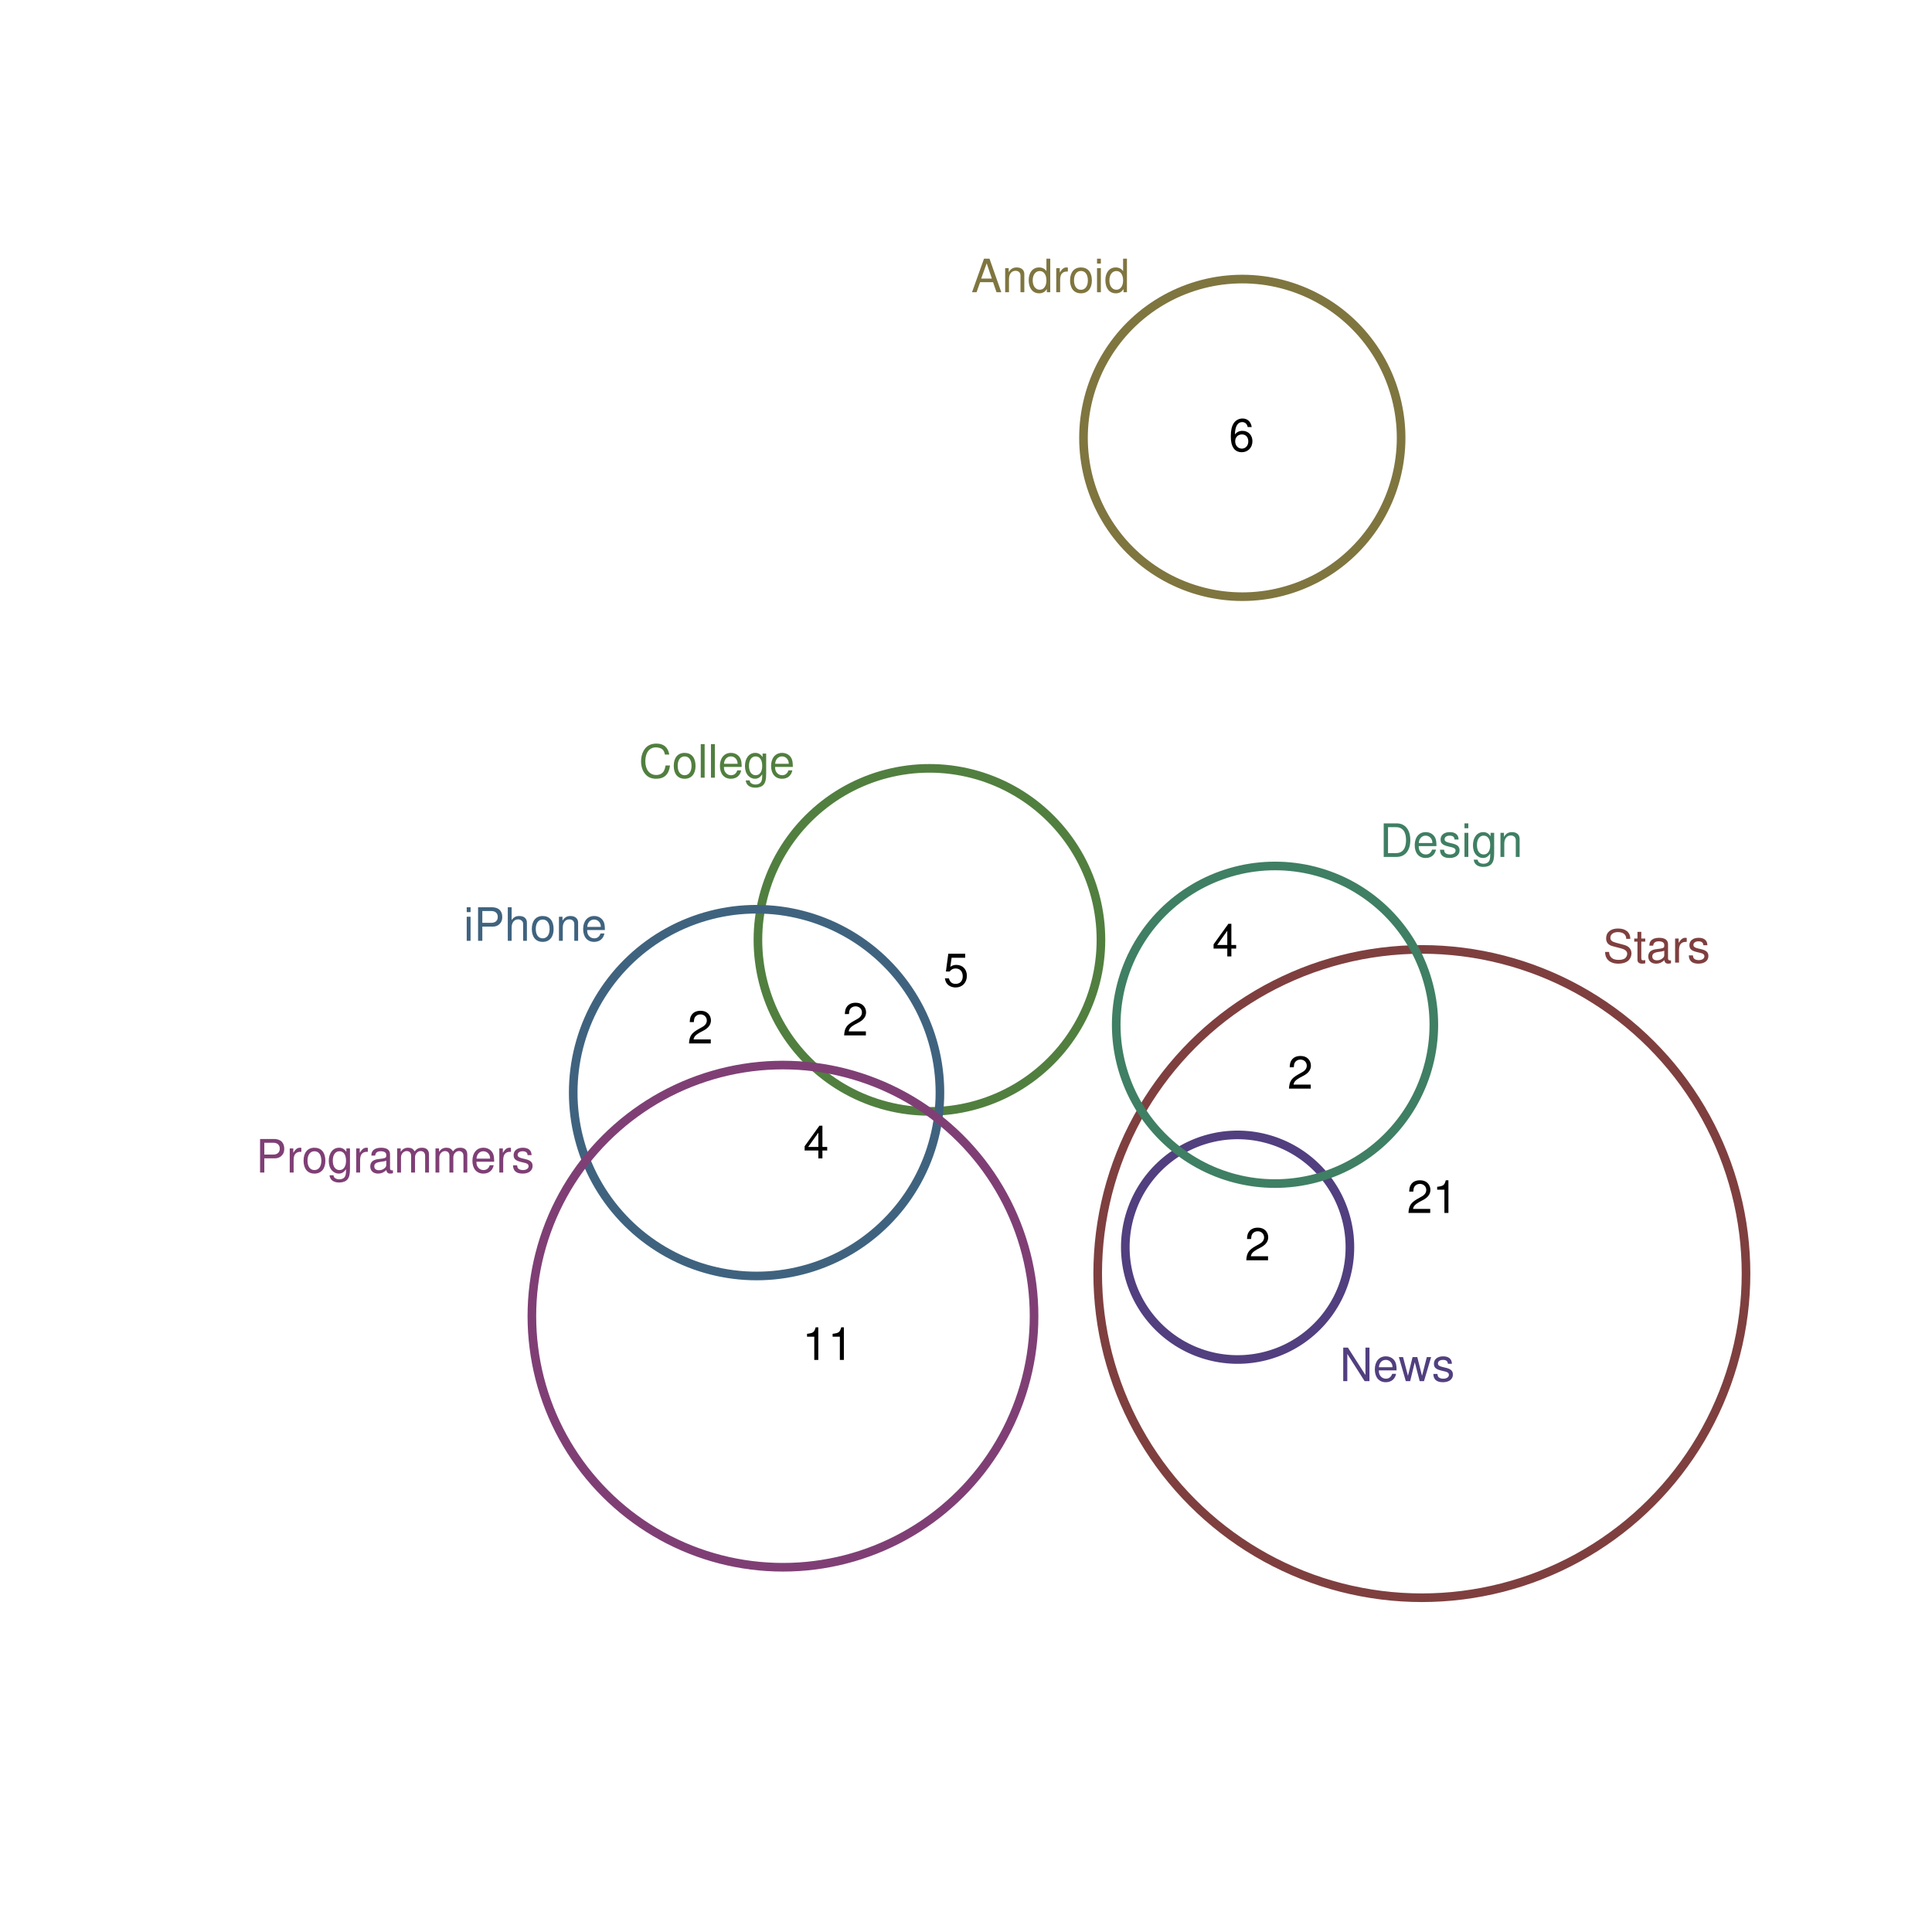 <?xml version="1.0" encoding="UTF-8" standalone="no"?>
<svg
   xmlns:dc="http://purl.org/dc/elements/1.1/"
   xmlns:cc="http://creativecommons.org/ns#"
   xmlns:rdf="http://www.w3.org/1999/02/22-rdf-syntax-ns#"
   xmlns:svg="http://www.w3.org/2000/svg"
   xmlns="http://www.w3.org/2000/svg"
   xmlns:xlink="http://www.w3.org/1999/xlink"
   xmlns:sodipodi="http://sodipodi.sourceforge.net/DTD/sodipodi-0.dtd"
   xmlns:inkscape="http://www.inkscape.org/namespaces/inkscape"
   width="504pt"
   height="504pt"
   viewBox="0 0 504 504"
   version="1.1"
   id="svg261"
   inkscape:version="0.91 r13725"
   sodipodi:docname="q22.zones.zones-wilkinson.svg">
  <sodipodi:namedview
     pagecolor="#ffffff"
     bordercolor="#666666"
     borderopacity="1"
     objecttolerance="10"
     gridtolerance="10"
     guidetolerance="10"
     inkscape:pageopacity="0"
     inkscape:pageshadow="2"
     inkscape:window-width="1920"
     inkscape:window-height="1016"
     id="namedview512"
     showgrid="false"
     inkscape:zoom="1.4984127"
     inkscape:cx="325.55894"
     inkscape:cy="308.19097"
     inkscape:window-x="0"
     inkscape:window-y="27"
     inkscape:window-maximized="1"
     inkscape:current-layer="svg261" />
  <defs
     id="defs263">
    <g
       id="g265">
      <symbol
         overflow="visible"
         id="glyph0-0">
        <path
           style="stroke:none;"
           d=""
           id="path268" />
      </symbol>
      <symbol
         overflow="visible"
         id="glyph0-1">
        <path
           style="stroke:none;"
           d="M 7.938 -6.031 C 7.594 -7.953 6.484 -8.891 4.578 -8.891 C 3.391 -8.891 2.453 -8.516 1.797 -7.797 C 1.016 -6.938 0.578 -5.688 0.578 -4.266 C 0.578 -2.828 1.016 -1.594 1.844 -0.75 C 2.516 -0.047 3.391 0.281 4.531 0.281 C 6.656 0.281 7.859 -0.875 8.125 -3.188 L 6.969 -3.188 C 6.875 -2.594 6.75 -2.188 6.578 -1.844 C 6.219 -1.109 5.469 -0.703 4.531 -0.703 C 2.797 -0.703 1.688 -2.094 1.688 -4.281 C 1.688 -6.531 2.75 -7.906 4.438 -7.906 C 5.141 -7.906 5.812 -7.688 6.172 -7.359 C 6.484 -7.062 6.672 -6.688 6.797 -6.031 Z M 7.938 -6.031 "
           id="path271" />
      </symbol>
      <symbol
         overflow="visible"
         id="glyph0-2">
        <path
           style="stroke:none;"
           d="M 3.266 -6.469 C 1.5 -6.469 0.438 -5.203 0.438 -3.094 C 0.438 -0.984 1.484 0.281 3.281 0.281 C 5.047 0.281 6.125 -0.984 6.125 -3.047 C 6.125 -5.219 5.078 -6.469 3.266 -6.469 Z M 3.281 -5.547 C 4.406 -5.547 5.078 -4.625 5.078 -3.062 C 5.078 -1.578 4.375 -0.641 3.281 -0.641 C 2.156 -0.641 1.469 -1.578 1.469 -3.094 C 1.469 -4.609 2.156 -5.547 3.281 -5.547 Z M 3.281 -5.547 "
           id="path274" />
      </symbol>
      <symbol
         overflow="visible"
         id="glyph0-3">
        <path
           style="stroke:none;"
           d="M 1.828 -8.75 L 0.812 -8.75 L 0.812 0 L 1.828 0 Z M 1.828 -8.75 "
           id="path277" />
      </symbol>
      <symbol
         overflow="visible"
         id="glyph0-4">
        <path
           style="stroke:none;"
           d="M 6.156 -2.812 C 6.156 -3.766 6.078 -4.344 5.906 -4.812 C 5.5 -5.844 4.531 -6.469 3.359 -6.469 C 1.609 -6.469 0.484 -5.125 0.484 -3.062 C 0.484 -1 1.578 0.281 3.344 0.281 C 4.781 0.281 5.766 -0.547 6.031 -1.906 L 5.016 -1.906 C 4.734 -1.078 4.172 -0.641 3.375 -0.641 C 2.734 -0.641 2.203 -0.938 1.859 -1.469 C 1.625 -1.828 1.531 -2.188 1.531 -2.812 Z M 1.547 -3.625 C 1.625 -4.781 2.344 -5.547 3.344 -5.547 C 4.328 -5.547 5.094 -4.734 5.094 -3.703 C 5.094 -3.672 5.094 -3.641 5.078 -3.625 Z M 1.547 -3.625 "
           id="path280" />
      </symbol>
      <symbol
         overflow="visible"
         id="glyph0-5">
        <path
           style="stroke:none;"
           d="M 4.938 -6.281 L 4.938 -5.375 C 4.438 -6.125 3.828 -6.469 3.031 -6.469 C 1.422 -6.469 0.344 -5.078 0.344 -3.031 C 0.344 -2 0.625 -1.156 1.141 -0.562 C 1.609 -0.031 2.281 0.281 2.938 0.281 C 3.734 0.281 4.281 -0.062 4.844 -0.859 L 4.844 -0.531 C 4.844 0.328 4.734 0.844 4.484 1.188 C 4.219 1.562 3.703 1.781 3.094 1.781 C 2.641 1.781 2.234 1.656 1.953 1.438 C 1.734 1.266 1.625 1.094 1.578 0.719 L 0.547 0.719 C 0.656 1.906 1.578 2.609 3.062 2.609 C 4 2.609 4.797 2.312 5.203 1.812 C 5.688 1.234 5.875 0.438 5.875 -1.031 L 5.875 -6.281 Z M 3.125 -5.547 C 4.219 -5.547 4.844 -4.625 4.844 -3.062 C 4.844 -1.562 4.203 -0.641 3.141 -0.641 C 2.047 -0.641 1.391 -1.578 1.391 -3.094 C 1.391 -4.609 2.062 -5.547 3.125 -5.547 Z M 3.125 -5.547 "
           id="path283" />
      </symbol>
      <symbol
         overflow="visible"
         id="glyph0-6">
        <path
           style="stroke:none;"
           d="M 1.797 -6.281 L 0.797 -6.281 L 0.797 0 L 1.797 0 Z M 1.797 -8.75 L 0.797 -8.75 L 0.797 -7.484 L 1.797 -7.484 Z M 1.797 -8.75 "
           id="path286" />
      </symbol>
      <symbol
         overflow="visible"
         id="glyph0-7">
        <path
           style="stroke:none;"
           d="M 2.203 -3.703 L 4.953 -3.703 C 5.641 -3.703 6.188 -3.906 6.641 -4.328 C 7.172 -4.812 7.406 -5.375 7.406 -6.188 C 7.406 -7.828 6.438 -8.75 4.703 -8.75 L 1.094 -8.75 L 1.094 0 L 2.203 0 Z M 2.203 -4.688 L 2.203 -7.766 L 4.531 -7.766 C 5.609 -7.766 6.234 -7.188 6.234 -6.234 C 6.234 -5.266 5.609 -4.688 4.531 -4.688 Z M 2.203 -4.688 "
           id="path289" />
      </symbol>
      <symbol
         overflow="visible"
         id="glyph0-8">
        <path
           style="stroke:none;"
           d="M 0.844 -8.75 L 0.844 0 L 1.844 0 L 1.844 -3.469 C 1.844 -4.75 2.516 -5.594 3.547 -5.594 C 3.859 -5.594 4.188 -5.484 4.422 -5.297 C 4.719 -5.094 4.844 -4.797 4.844 -4.359 L 4.844 0 L 5.828 0 L 5.828 -4.75 C 5.828 -5.812 5.078 -6.469 3.859 -6.469 C 2.969 -6.469 2.422 -6.188 1.844 -5.422 L 1.844 -8.75 Z M 0.844 -8.75 "
           id="path292" />
      </symbol>
      <symbol
         overflow="visible"
         id="glyph0-9">
        <path
           style="stroke:none;"
           d="M 0.844 -6.281 L 0.844 0 L 1.844 0 L 1.844 -3.469 C 1.844 -4.75 2.516 -5.594 3.547 -5.594 C 4.344 -5.594 4.844 -5.109 4.844 -4.359 L 4.844 0 L 5.844 0 L 5.844 -4.75 C 5.844 -5.797 5.062 -6.469 3.859 -6.469 C 2.922 -6.469 2.312 -6.109 1.766 -5.234 L 1.766 -6.281 Z M 0.844 -6.281 "
           id="path295" />
      </symbol>
      <symbol
         overflow="visible"
         id="glyph0-10">
        <path
           style="stroke:none;"
           d="M 7.75 -8.75 L 6.703 -8.75 L 6.703 -1.594 L 2.125 -8.75 L 0.906 -8.75 L 0.906 0 L 1.969 0 L 1.969 -7.094 L 6.484 0 L 7.75 0 Z M 7.75 -8.75 "
           id="path298" />
      </symbol>
      <symbol
         overflow="visible"
         id="glyph0-11">
        <path
           style="stroke:none;"
           d="M 6.641 0 L 8.5 -6.281 L 7.375 -6.281 L 6.125 -1.391 L 4.891 -6.281 L 3.656 -6.281 L 2.453 -1.391 L 1.172 -6.281 L 0.078 -6.281 L 1.891 0 L 3.031 0 L 4.234 -4.938 L 5.516 0 Z M 6.641 0 "
           id="path301" />
      </symbol>
      <symbol
         overflow="visible"
         id="glyph0-12">
        <path
           style="stroke:none;"
           d="M 5.25 -4.531 C 5.25 -5.766 4.422 -6.469 2.969 -6.469 C 1.516 -6.469 0.562 -5.719 0.562 -4.547 C 0.562 -3.562 1.062 -3.094 2.562 -2.734 L 3.484 -2.516 C 4.188 -2.344 4.469 -2.094 4.469 -1.625 C 4.469 -1.047 3.875 -0.641 3 -0.641 C 2.453 -0.641 2 -0.797 1.75 -1.062 C 1.594 -1.25 1.531 -1.422 1.469 -1.875 L 0.406 -1.875 C 0.453 -0.422 1.266 0.281 2.922 0.281 C 4.5 0.281 5.516 -0.5 5.516 -1.719 C 5.516 -2.656 4.984 -3.172 3.734 -3.469 L 2.766 -3.703 C 1.953 -3.891 1.609 -4.156 1.609 -4.594 C 1.609 -5.172 2.125 -5.547 2.938 -5.547 C 3.75 -5.547 4.172 -5.203 4.203 -4.531 Z M 5.25 -4.531 "
           id="path304" />
      </symbol>
      <symbol
         overflow="visible"
         id="glyph0-13">
        <path
           style="stroke:none;"
           d="M 7.156 -6.188 C 7.141 -7.891 5.969 -8.891 3.953 -8.891 C 2.031 -8.891 0.844 -7.906 0.844 -6.328 C 0.844 -5.25 1.406 -4.578 2.562 -4.281 L 4.734 -3.703 C 5.828 -3.422 6.344 -2.969 6.344 -2.297 C 6.344 -1.828 6.078 -1.344 5.719 -1.078 C 5.359 -0.844 4.812 -0.703 4.109 -0.703 C 3.156 -0.703 2.516 -0.938 2.094 -1.438 C 1.766 -1.828 1.625 -2.25 1.625 -2.781 L 0.578 -2.781 C 0.594 -1.984 0.75 -1.453 1.094 -0.969 C 1.688 -0.156 2.703 0.281 4.031 0.281 C 5.078 0.281 5.922 0.031 6.484 -0.391 C 7.078 -0.859 7.453 -1.641 7.453 -2.406 C 7.453 -3.484 6.781 -4.266 5.594 -4.594 L 3.391 -5.188 C 2.344 -5.469 1.953 -5.812 1.953 -6.484 C 1.953 -7.375 2.734 -7.953 3.906 -7.953 C 5.297 -7.953 6.078 -7.312 6.094 -6.188 Z M 7.156 -6.188 "
           id="path307" />
      </symbol>
      <symbol
         overflow="visible"
         id="glyph0-14">
        <path
           style="stroke:none;"
           d="M 3.047 -6.281 L 2.016 -6.281 L 2.016 -8.016 L 1.016 -8.016 L 1.016 -6.281 L 0.172 -6.281 L 0.172 -5.469 L 1.016 -5.469 L 1.016 -0.719 C 1.016 -0.078 1.453 0.281 2.234 0.281 C 2.469 0.281 2.719 0.25 3.047 0.188 L 3.047 -0.641 C 2.922 -0.609 2.766 -0.594 2.562 -0.594 C 2.141 -0.594 2.016 -0.719 2.016 -1.156 L 2.016 -5.469 L 3.047 -5.469 Z M 3.047 -6.281 "
           id="path310" />
      </symbol>
      <symbol
         overflow="visible"
         id="glyph0-15">
        <path
           style="stroke:none;"
           d="M 6.422 -0.594 C 6.312 -0.562 6.266 -0.562 6.203 -0.562 C 5.859 -0.562 5.656 -0.75 5.656 -1.062 L 5.656 -4.75 C 5.656 -5.875 4.844 -6.469 3.297 -6.469 C 2.391 -6.469 1.625 -6.203 1.219 -5.734 C 0.922 -5.406 0.797 -5.047 0.781 -4.422 L 1.781 -4.422 C 1.875 -5.203 2.328 -5.547 3.266 -5.547 C 4.156 -5.547 4.672 -5.203 4.672 -4.609 L 4.672 -4.344 C 4.672 -3.922 4.422 -3.75 3.625 -3.641 C 2.203 -3.469 1.984 -3.422 1.609 -3.266 C 0.875 -2.969 0.5 -2.406 0.5 -1.578 C 0.5 -0.438 1.297 0.281 2.562 0.281 C 3.359 0.281 4 0 4.703 -0.641 C 4.781 -0.016 5.094 0.281 5.734 0.281 C 5.938 0.281 6.094 0.25 6.422 0.172 Z M 4.672 -1.984 C 4.672 -1.641 4.578 -1.438 4.266 -1.156 C 3.859 -0.797 3.375 -0.594 2.781 -0.594 C 2 -0.594 1.547 -0.969 1.547 -1.609 C 1.547 -2.266 1.984 -2.609 3.062 -2.766 C 4.109 -2.906 4.328 -2.953 4.672 -3.109 Z M 4.672 -1.984 "
           id="path313" />
      </symbol>
      <symbol
         overflow="visible"
         id="glyph0-16">
        <path
           style="stroke:none;"
           d="M 0.828 -6.281 L 0.828 0 L 1.844 0 L 1.844 -3.266 C 1.844 -4.156 2.062 -4.75 2.547 -5.094 C 2.859 -5.328 3.156 -5.406 3.859 -5.406 L 3.859 -6.438 C 3.688 -6.453 3.594 -6.469 3.469 -6.469 C 2.812 -6.469 2.328 -6.078 1.75 -5.141 L 1.75 -6.281 Z M 0.828 -6.281 "
           id="path316" />
      </symbol>
      <symbol
         overflow="visible"
         id="glyph0-17">
        <path
           style="stroke:none;"
           d="M 0.844 -6.281 L 0.844 0 L 1.844 0 L 1.844 -3.953 C 1.844 -4.859 2.516 -5.594 3.328 -5.594 C 4.062 -5.594 4.484 -5.141 4.484 -4.328 L 4.484 0 L 5.5 0 L 5.5 -3.953 C 5.5 -4.859 6.156 -5.594 6.969 -5.594 C 7.703 -5.594 8.141 -5.125 8.141 -4.328 L 8.141 0 L 9.141 0 L 9.141 -4.719 C 9.141 -5.844 8.5 -6.469 7.312 -6.469 C 6.484 -6.469 5.969 -6.219 5.391 -5.516 C 5.016 -6.188 4.516 -6.469 3.703 -6.469 C 2.859 -6.469 2.297 -6.156 1.766 -5.406 L 1.766 -6.281 Z M 0.844 -6.281 "
           id="path319" />
      </symbol>
      <symbol
         overflow="visible"
         id="glyph0-18">
        <path
           style="stroke:none;"
           d="M 5.688 -2.625 L 6.594 0 L 7.844 0 L 4.766 -8.75 L 3.328 -8.75 L 0.203 0 L 1.391 0 L 2.312 -2.625 Z M 5.375 -3.562 L 2.594 -3.562 L 4.031 -7.547 Z M 5.375 -3.562 "
           id="path322" />
      </symbol>
      <symbol
         overflow="visible"
         id="glyph0-19">
        <path
           style="stroke:none;"
           d="M 5.938 -8.75 L 4.938 -8.75 L 4.938 -5.5 C 4.531 -6.125 3.859 -6.469 3.016 -6.469 C 1.375 -6.469 0.312 -5.156 0.312 -3.156 C 0.312 -1.031 1.359 0.281 3.047 0.281 C 3.906 0.281 4.516 -0.047 5.047 -0.828 L 5.047 0 L 5.938 0 Z M 3.188 -5.531 C 4.266 -5.531 4.938 -4.578 4.938 -3.078 C 4.938 -1.625 4.25 -0.656 3.188 -0.656 C 2.094 -0.656 1.359 -1.625 1.359 -3.094 C 1.359 -4.562 2.094 -5.531 3.188 -5.531 Z M 3.188 -5.531 "
           id="path325" />
      </symbol>
      <symbol
         overflow="visible"
         id="glyph0-20">
        <path
           style="stroke:none;"
           d="M 1.062 0 L 4.438 0 C 6.641 0 8 -1.656 8 -4.375 C 8 -7.094 6.656 -8.75 4.438 -8.75 L 1.062 -8.75 Z M 2.188 -0.984 L 2.188 -7.766 L 4.25 -7.766 C 5.969 -7.766 6.891 -6.594 6.891 -4.375 C 6.891 -2.156 5.969 -0.984 4.25 -0.984 Z M 2.188 -0.984 "
           id="path328" />
      </symbol>
      <symbol
         overflow="visible"
         id="glyph0-21">
        <path
           style="stroke:none;"
           d="M 5.719 -8.516 L 1.312 -8.516 L 0.688 -3.875 L 1.656 -3.875 C 2.141 -4.469 2.562 -4.672 3.219 -4.672 C 4.359 -4.672 5.078 -3.891 5.078 -2.625 C 5.078 -1.406 4.375 -0.656 3.219 -0.656 C 2.297 -0.656 1.734 -1.125 1.469 -2.094 L 0.422 -2.094 C 0.562 -1.391 0.688 -1.062 0.938 -0.75 C 1.422 -0.094 2.281 0.281 3.234 0.281 C 4.953 0.281 6.156 -0.969 6.156 -2.766 C 6.156 -4.453 5.047 -5.609 3.406 -5.609 C 2.812 -5.609 2.328 -5.453 1.844 -5.094 L 2.172 -7.469 L 5.719 -7.469 Z M 5.719 -8.516 "
           id="path331" />
      </symbol>
      <symbol
         overflow="visible"
         id="glyph0-22">
        <path
           style="stroke:none;"
           d="M 6.078 -1.047 L 1.594 -1.047 C 1.703 -1.734 2.094 -2.188 3.125 -2.797 L 4.328 -3.438 C 5.516 -4.094 6.125 -4.969 6.125 -6.016 C 6.125 -6.719 5.844 -7.375 5.344 -7.844 C 4.844 -8.297 4.219 -8.516 3.406 -8.516 C 2.328 -8.516 1.531 -8.125 1.062 -7.406 C 0.75 -6.953 0.625 -6.422 0.594 -5.562 L 1.656 -5.562 C 1.688 -6.125 1.766 -6.484 1.906 -6.75 C 2.188 -7.266 2.734 -7.578 3.375 -7.578 C 4.328 -7.578 5.047 -6.906 5.047 -5.984 C 5.047 -5.312 4.656 -4.734 3.906 -4.312 L 2.797 -3.688 C 1.016 -2.672 0.5 -1.875 0.406 0 L 6.078 0 Z M 6.078 -1.047 "
           id="path334" />
      </symbol>
      <symbol
         overflow="visible"
         id="glyph0-23">
        <path
           style="stroke:none;"
           d="M 3.922 -2.047 L 3.922 0 L 4.984 0 L 4.984 -2.047 L 6.234 -2.047 L 6.234 -2.984 L 4.984 -2.984 L 4.984 -8.516 L 4.203 -8.516 L 0.344 -3.156 L 0.344 -2.047 Z M 3.922 -2.984 L 1.266 -2.984 L 3.922 -6.703 Z M 3.922 -2.984 "
           id="path337" />
      </symbol>
      <symbol
         overflow="visible"
         id="glyph0-24">
        <path
           style="stroke:none;"
           d="M 5.969 -6.281 C 5.766 -7.688 4.859 -8.516 3.562 -8.516 C 2.625 -8.516 1.781 -8.047 1.281 -7.297 C 0.75 -6.469 0.516 -5.422 0.516 -3.875 C 0.516 -2.453 0.734 -1.531 1.234 -0.781 C 1.688 -0.094 2.438 0.281 3.375 0.281 C 4.984 0.281 6.156 -0.922 6.156 -2.594 C 6.156 -4.172 5.078 -5.297 3.547 -5.297 C 2.719 -5.297 2.047 -4.969 1.594 -4.344 C 1.609 -6.422 2.281 -7.578 3.484 -7.578 C 4.234 -7.578 4.75 -7.109 4.922 -6.281 Z M 3.422 -4.359 C 4.438 -4.359 5.078 -3.641 5.078 -2.516 C 5.078 -1.438 4.359 -0.656 3.391 -0.656 C 2.406 -0.656 1.656 -1.469 1.656 -2.562 C 1.656 -3.625 2.375 -4.359 3.422 -4.359 Z M 3.422 -4.359 "
           id="path340" />
      </symbol>
      <symbol
         overflow="visible"
         id="glyph0-25">
        <path
           style="stroke:none;"
           d="M 3.109 -6.062 L 3.109 0 L 4.156 0 L 4.156 -8.516 L 3.469 -8.516 C 3.094 -7.203 2.859 -7.016 1.219 -6.812 L 1.219 -6.062 Z M 3.109 -6.062 "
           id="path343" />
      </symbol>
    </g>
  </defs>
  <path
     inkscape:connector-curvature="0"
     id="path348"
     d="m 287.18,243.777 -0.066,-1.406 -0.109,-1.398 -0.156,-1.398 -0.195,-1.391 -0.242,-1.387 -0.285,-1.375 -0.328,-1.367 -0.371,-1.355 -0.414,-1.344 -0.457,-1.332 -0.496,-1.312 -0.539,-1.301 -0.578,-1.281 -0.617,-1.262 -0.656,-1.242 -0.699,-1.219 -0.734,-1.199 -0.77,-1.176 -0.809,-1.148 -0.844,-1.125 -0.879,-1.098 -0.914,-1.07 -0.945,-1.039 -0.98,-1.008 -1.008,-0.98 -1.039,-0.945 -1.07,-0.914 -1.098,-0.879 -1.121,-0.844 -1.152,-0.809 -1.176,-0.77 -1.195,-0.734 -1.223,-0.695 -1.242,-0.66 -1.262,-0.617 -1.281,-0.578 -1.301,-0.539 -1.312,-0.496 -1.332,-0.457 -1.344,-0.414 -1.355,-0.367 -1.367,-0.328 -1.375,-0.285 -1.387,-0.242 -1.391,-0.199 -1.398,-0.156 -1.398,-0.109 -1.406,-0.066 -1.406,-0.019 -1.402,0.019 -1.406,0.066 -1.402,0.109 -1.395,0.156 -1.395,0.199 -1.383,0.242 -1.375,0.285 -1.367,0.328 -1.355,0.367 -1.344,0.414 -1.332,0.457 -1.312,0.496 -1.301,0.539 -1.281,0.578 -1.262,0.617 -1.242,0.66 -1.223,0.695 -1.199,0.734 -1.172,0.77 -1.152,0.809 -1.121,0.844 -1.098,0.879 -1.07,0.914 -1.039,0.945 -1.012,0.98 -0.977,1.008 -0.945,1.039 -0.914,1.07 -0.879,1.098 -0.844,1.125 -0.809,1.148 -0.77,1.176 -0.734,1.199 -0.699,1.219 -0.656,1.242 -0.617,1.262 -0.582,1.281 -0.535,1.301 -0.496,1.312 -0.457,1.332 -0.414,1.344 -0.371,1.355 -0.328,1.367 -0.285,1.375 -0.242,1.387 -0.195,1.391 -0.156,1.398 -0.109,1.398 -0.066,1.406 -0.023,1.406 0.023,1.406 0.066,1.402 0.109,1.402 0.156,1.395 0.195,1.395 0.242,1.383 0.285,1.379 0.328,1.367 0.371,1.355 0.414,1.344 0.457,1.328 0.496,1.316 0.535,1.297 0.582,1.281 0.617,1.262 0.656,1.242 0.699,1.223 0.734,1.199 0.77,1.172 0.809,1.152 0.844,1.125 0.879,1.098 0.914,1.066 0.945,1.039 0.977,1.012 1.012,0.977 1.039,0.945 1.07,0.914 1.098,0.879 1.121,0.844 1.152,0.809 1.172,0.773 1.199,0.734 1.223,0.695 1.242,0.656 1.262,0.621 1.281,0.578 1.301,0.535 1.312,0.5 1.332,0.453 1.344,0.414 1.355,0.371 1.367,0.328 1.375,0.285 1.383,0.242 1.395,0.199 1.395,0.152 1.402,0.109 1.406,0.066 1.402,0.023 1.406,-0.023 1.406,-0.066 1.398,-0.109 1.398,-0.152 1.391,-0.199 1.387,-0.242 1.375,-0.285 1.367,-0.328 1.355,-0.371 1.344,-0.414 1.332,-0.453 1.312,-0.5 1.301,-0.535 1.281,-0.578 1.262,-0.621 1.242,-0.656 1.223,-0.695 1.195,-0.734 1.176,-0.773 1.152,-0.809 1.121,-0.844 1.098,-0.879 1.07,-0.914 1.039,-0.945 1.008,-0.977 0.98,-1.012 0.945,-1.039 0.914,-1.066 0.879,-1.098 0.844,-1.125 0.809,-1.152 0.77,-1.172 0.734,-1.199 0.699,-1.223 0.656,-1.242 0.617,-1.262 0.578,-1.281 0.539,-1.297 0.496,-1.316 0.457,-1.328 0.414,-1.344 0.371,-1.355 0.328,-1.367 0.285,-1.379 0.242,-1.383 0.195,-1.395 0.156,-1.395 0.109,-1.402 0.066,-1.402 0.023,-1.406 -0.023,-1.406"
     style="fill:none;stroke:#517f3f;stroke-width:2.25;stroke-linecap:round;stroke-linejoin:round;stroke-miterlimit:10;stroke-opacity:1" />
  <path
     inkscape:connector-curvature="0"
     id="path350"
     d="m 245.176,283.523 -0.074,-1.5 -0.117,-1.5 -0.164,-1.492 -0.211,-1.488 -0.258,-1.48 -0.305,-1.473 -0.352,-1.461 -0.398,-1.449 -0.441,-1.434 -0.484,-1.422 -0.531,-1.406 -0.578,-1.391 -0.617,-1.367 -0.66,-1.352 -0.703,-1.328 -0.746,-1.305 -0.785,-1.281 -0.824,-1.254 -0.863,-1.23 -0.902,-1.203 -0.941,-1.172 -0.977,-1.145 -1.008,-1.109 -1.047,-1.078 -1.078,-1.047 -1.113,-1.012 -1.145,-0.977 -1.172,-0.938 -1.199,-0.902 -1.23,-0.867 -1.258,-0.824 -1.281,-0.785 -1.305,-0.742 -1.328,-0.703 -1.348,-0.664 -1.371,-0.617 -1.387,-0.574 -1.406,-0.531 -1.422,-0.488 -1.438,-0.441 -1.449,-0.395 -1.461,-0.352 -1.473,-0.305 -1.48,-0.258 -1.488,-0.215 -1.492,-0.164 -1.5,-0.117 -1.5,-0.07 -1.5,-0.023 -1.504,0.023 -1.5,0.07 -1.5,0.117 -1.492,0.164 -1.488,0.215 -1.48,0.258 -1.473,0.305 -1.461,0.352 -1.449,0.395 -1.438,0.441 -1.422,0.488 -1.406,0.531 -1.387,0.574 -1.371,0.617 -1.348,0.664 -1.328,0.703 -1.305,0.742 -1.281,0.785 -1.258,0.824 -1.227,0.867 -1.203,0.902 -1.172,0.938 -1.145,0.977 -1.109,1.012 -1.082,1.047 -1.043,1.078 -1.012,1.109 -0.977,1.145 -0.941,1.172 -0.902,1.203 -0.863,1.23 -0.824,1.254 -0.785,1.281 -0.746,1.305 -0.703,1.328 -0.66,1.352 -0.617,1.367 -0.578,1.391 -0.531,1.406 -0.484,1.422 -0.441,1.434 -0.398,1.449 -0.352,1.461 -0.305,1.473 -0.258,1.48 -0.211,1.488 -0.164,1.492 -0.117,1.5 -0.07,1.5 -0.023,1.504 0.023,1.504 0.07,1.5 0.117,1.496 0.164,1.496 0.211,1.488 0.258,1.48 0.305,1.469 0.352,1.461 0.398,1.449 0.441,1.438 0.484,1.422 0.531,1.406 0.578,1.387 0.617,1.371 0.66,1.348 0.703,1.328 0.746,1.309 0.785,1.281 0.824,1.254 0.863,1.23 0.902,1.203 0.941,1.172 0.977,1.141 1.012,1.113 1.043,1.078 1.082,1.047 1.109,1.012 1.145,0.977 1.172,0.938 1.203,0.902 1.227,0.863 1.258,0.828 1.281,0.785 1.305,0.742 1.328,0.703 1.348,0.66 1.371,0.621 1.387,0.574 1.406,0.531 1.422,0.488 1.438,0.441 1.449,0.395 1.461,0.352 1.473,0.305 1.48,0.258 1.488,0.211 1.492,0.168 1.5,0.117 1.5,0.07 1.504,0.023 1.5,-0.023 1.5,-0.07 1.5,-0.117 1.492,-0.168 1.488,-0.211 1.48,-0.258 1.473,-0.305 1.461,-0.352 1.449,-0.395 1.438,-0.441 1.422,-0.488 1.406,-0.531 1.387,-0.574 1.371,-0.621 1.348,-0.66 1.328,-0.703 1.305,-0.742 1.281,-0.785 1.258,-0.828 1.23,-0.863 1.199,-0.902 1.172,-0.938 1.145,-0.977 1.113,-1.012 1.078,-1.047 1.047,-1.078 1.008,-1.113 0.977,-1.141 0.941,-1.172 0.902,-1.203 0.863,-1.23 0.824,-1.254 0.785,-1.281 0.746,-1.309 0.703,-1.328 0.66,-1.348 0.617,-1.371 0.578,-1.387 0.531,-1.406 0.484,-1.422 0.441,-1.438 0.398,-1.449 0.352,-1.461 0.305,-1.469 0.258,-1.48 0.211,-1.488 0.164,-1.496 0.117,-1.496 0.074,-1.5 0.023,-1.504 -0.023,-1.504"
     style="fill:none;stroke:#3f637f;stroke-width:2.25;stroke-linecap:round;stroke-linejoin:round;stroke-miterlimit:10;stroke-opacity:1" />
  <path
     inkscape:connector-curvature="0"
     id="path352"
     d="m 352.133,324.438 -0.043,-0.922 -0.07,-0.918 -0.102,-0.914 -0.129,-0.91 -0.16,-0.906 -0.188,-0.902 -0.215,-0.895 -0.242,-0.887 -0.27,-0.879 -0.297,-0.871 -0.328,-0.859 -0.352,-0.852 -0.379,-0.84 -0.402,-0.824 -0.434,-0.816 -0.453,-0.797 -0.484,-0.785 -0.504,-0.77 -0.527,-0.754 -0.555,-0.734 -0.574,-0.719 -0.598,-0.699 -0.621,-0.68 -0.641,-0.66 -0.66,-0.641 -0.68,-0.621 -0.699,-0.598 -0.719,-0.574 -0.734,-0.555 -0.754,-0.527 -0.77,-0.508 -0.785,-0.48 -0.797,-0.453 -0.816,-0.434 -0.824,-0.402 -0.84,-0.379 -0.852,-0.352 -0.859,-0.328 -0.871,-0.297 -0.879,-0.27 -0.887,-0.242 -0.895,-0.215 -0.902,-0.188 -0.906,-0.16 -0.91,-0.129 -0.918,-0.102 -0.914,-0.07 -0.922,-0.043 -0.918,-0.016 -0.922,0.016 -0.918,0.043 -0.918,0.07 -0.914,0.102 -0.91,0.129 -0.906,0.16 -0.902,0.188 -0.895,0.215 -0.887,0.242 -0.883,0.27 -0.867,0.297 -0.863,0.328 -0.848,0.352 -0.84,0.379 -0.828,0.402 -0.812,0.434 -0.801,0.453 -0.781,0.48 -0.77,0.508 -0.754,0.527 -0.738,0.555 -0.715,0.574 -0.699,0.598 -0.684,0.621 -0.66,0.641 -0.641,0.66 -0.617,0.68 -0.598,0.699 -0.578,0.719 -0.551,0.734 -0.531,0.754 -0.504,0.77 -0.48,0.785 -0.457,0.797 -0.43,0.816 -0.406,0.824 -0.379,0.84 -0.352,0.852 -0.324,0.859 -0.297,0.871 -0.273,0.879 -0.242,0.887 -0.215,0.895 -0.188,0.902 -0.156,0.906 -0.129,0.91 -0.102,0.914 -0.074,0.918 -0.043,0.922 -0.012,0.918 0.012,0.922 0.043,0.918 0.074,0.918 0.102,0.914 0.129,0.91 0.156,0.906 0.188,0.902 0.215,0.895 0.242,0.887 0.273,0.883 0.297,0.867 0.324,0.863 0.352,0.848 0.379,0.84 0.406,0.828 0.43,0.812 0.457,0.801 0.48,0.781 0.504,0.77 0.531,0.754 0.551,0.734 0.578,0.719 0.598,0.699 0.617,0.684 0.641,0.66 0.66,0.641 0.684,0.617 0.699,0.598 0.715,0.578 0.738,0.551 0.754,0.531 0.77,0.504 0.781,0.48 0.801,0.457 0.812,0.43 0.828,0.406 0.84,0.379 0.848,0.352 0.863,0.324 0.867,0.297 0.883,0.273 0.887,0.242 0.895,0.215 0.902,0.188 0.906,0.156 0.91,0.129 0.914,0.102 0.918,0.074 0.918,0.043 0.922,0.012 0.918,-0.012 0.922,-0.043 0.914,-0.074 0.918,-0.102 0.91,-0.129 0.906,-0.156 0.902,-0.188 0.895,-0.215 0.887,-0.242 0.879,-0.273 0.871,-0.297 0.859,-0.324 0.852,-0.352 0.84,-0.379 0.824,-0.406 0.816,-0.43 0.797,-0.457 0.785,-0.48 0.77,-0.504 0.754,-0.531 0.734,-0.551 0.719,-0.578 0.699,-0.598 0.68,-0.617 0.66,-0.641 0.641,-0.66 0.621,-0.684 0.598,-0.699 0.574,-0.719 0.555,-0.734 0.527,-0.754 0.504,-0.77 0.484,-0.781 0.453,-0.801 0.434,-0.812 0.402,-0.828 0.379,-0.84 0.352,-0.848 0.328,-0.863 0.297,-0.867 0.27,-0.883 0.242,-0.887 0.215,-0.895 0.188,-0.902 0.16,-0.906 0.129,-0.91 0.102,-0.914 0.07,-0.918 0.043,-0.918 0.016,-0.922 -0.016,-0.918"
     style="fill:none;stroke:#513f7f;stroke-width:2.25;stroke-linecap:round;stroke-linejoin:round;stroke-miterlimit:10;stroke-opacity:1" />
  <path
     inkscape:connector-curvature="0"
     id="path354"
     d="m 455.441,329.582 -0.125,-2.656 -0.207,-2.648 -0.293,-2.641 -0.375,-2.629 -0.457,-2.617 -0.539,-2.602 -0.621,-2.582 -0.699,-2.562 -0.781,-2.539 -0.859,-2.512 -0.941,-2.488 -1.016,-2.453 -1.094,-2.422 -1.168,-2.383 -1.242,-2.348 -1.316,-2.309 -1.387,-2.266 -1.461,-2.219 -1.527,-2.176 -1.594,-2.125 -1.66,-2.07 -1.727,-2.02 -1.789,-1.965 -1.848,-1.91 -1.906,-1.848 -1.965,-1.789 -2.02,-1.723 -2.074,-1.664 -2.125,-1.594 -2.172,-1.527 -2.223,-1.457 -2.266,-1.391 -2.305,-1.316 -2.348,-1.242 -2.387,-1.168 -2.422,-1.094 -2.453,-1.016 -2.484,-0.941 -2.516,-0.859 -2.539,-0.781 -2.562,-0.699 -2.582,-0.621 -2.602,-0.539 -2.617,-0.457 -2.629,-0.375 -2.641,-0.289 -2.648,-0.211 -2.656,-0.125 -2.656,-0.039 -2.656,0.039 -2.652,0.125 -2.648,0.211 -2.641,0.289 -2.629,0.375 -2.617,0.457 -2.602,0.539 -2.582,0.621 -2.562,0.699 -2.539,0.781 -2.516,0.859 -2.484,0.941 -2.453,1.016 -2.422,1.094 -2.387,1.168 -2.348,1.242 -2.305,1.316 -2.266,1.391 -2.223,1.457 -2.172,1.527 -2.125,1.594 -2.074,1.664 -2.02,1.723 -1.965,1.789 -1.906,1.848 -1.848,1.91 -1.789,1.965 -1.727,2.02 -1.66,2.07 -1.594,2.125 -1.527,2.176 -1.461,2.219 -1.387,2.266 -1.316,2.309 -1.242,2.348 -1.168,2.383 -1.094,2.422 -1.016,2.453 -0.941,2.488 -0.859,2.512 -0.781,2.539 -0.703,2.562 -0.617,2.582 -0.539,2.602 -0.457,2.617 -0.375,2.629 -0.293,2.641 -0.207,2.648 -0.125,2.656 -0.043,2.656 0.043,2.656 0.125,2.652 0.207,2.648 0.293,2.641 0.375,2.629 0.457,2.617 0.539,2.602 0.617,2.582 0.703,2.562 0.781,2.539 0.859,2.516 0.941,2.484 1.016,2.453 1.094,2.422 1.168,2.387 1.242,2.348 1.316,2.305 1.387,2.266 1.461,2.223 1.527,2.172 1.594,2.125 1.66,2.074 1.727,2.02 1.789,1.965 1.848,1.906 1.906,1.848 1.965,1.789 2.02,1.727 2.074,1.66 2.125,1.594 2.172,1.527 2.223,1.461 2.266,1.387 2.305,1.316 2.348,1.242 2.387,1.168 2.422,1.094 2.453,1.02 2.484,0.938 2.516,0.859 2.539,0.781 2.562,0.703 2.582,0.617 2.602,0.539 2.617,0.457 2.629,0.375 2.641,0.293 2.648,0.207 2.652,0.125 2.656,0.043 2.656,-0.043 2.656,-0.125 2.648,-0.207 2.641,-0.293 2.629,-0.375 2.617,-0.457 2.602,-0.539 2.582,-0.617 2.562,-0.703 2.539,-0.781 2.516,-0.859 2.484,-0.938 2.453,-1.02 2.422,-1.094 2.387,-1.168 2.348,-1.242 2.305,-1.316 2.266,-1.387 2.223,-1.461 2.172,-1.527 2.125,-1.594 2.074,-1.66 2.02,-1.727 1.965,-1.789 1.906,-1.848 1.848,-1.906 1.789,-1.965 1.727,-2.02 1.66,-2.074 1.594,-2.125 1.527,-2.172 1.461,-2.223 1.387,-2.266 1.316,-2.305 1.242,-2.348 1.168,-2.387 1.094,-2.422 1.016,-2.453 0.941,-2.484 0.859,-2.516 0.781,-2.539 0.699,-2.562 0.621,-2.582 0.539,-2.602 0.457,-2.617 0.375,-2.629 0.293,-2.641 0.207,-2.648 0.125,-2.652 0.043,-2.656 -0.043,-2.656"
     style="fill:none;stroke:#7f3f3f;stroke-width:2.25;stroke-linecap:round;stroke-linejoin:round;stroke-miterlimit:10;stroke-opacity:1" />
  <path
     inkscape:connector-curvature="0"
     id="path356"
     d="m 269.723,341.285 -0.098,-2.055 -0.16,-2.051 -0.227,-2.047 -0.289,-2.035 -0.355,-2.027 -0.414,-2.016 -0.48,-2 -0.543,-1.984 -0.605,-1.969 -0.668,-1.945 -0.727,-1.926 -0.789,-1.902 -0.844,-1.875 -0.906,-1.848 -0.965,-1.82 -1.02,-1.785 -1.074,-1.754 -1.129,-1.723 -1.184,-1.684 -1.234,-1.645 -1.289,-1.605 -1.336,-1.562 -1.383,-1.523 -1.434,-1.477 -1.477,-1.434 -1.523,-1.383 -1.562,-1.34 -1.609,-1.285 -1.645,-1.234 -1.684,-1.184 -1.719,-1.129 -1.754,-1.078 -1.789,-1.02 -1.816,-0.961 -1.848,-0.906 -1.875,-0.848 -1.902,-0.785 -1.926,-0.727 -1.945,-0.668 -1.969,-0.605 -1.984,-0.543 -2,-0.48 L 216.527,279 214.5,278.648 l -2.035,-0.293 -2.047,-0.223 -2.051,-0.164 -2.055,-0.094 -2.059,-0.035 -2.059,0.035 -2.055,0.094 -2.051,0.164 -2.047,0.223 -2.035,0.293 -2.027,0.352 -2.016,0.418 -2,0.48 -1.984,0.543 -1.969,0.605 -1.945,0.668 -1.926,0.727 -1.902,0.785 -1.875,0.848 -1.848,0.906 -1.816,0.961 -1.789,1.02 -1.754,1.078 -1.719,1.129 -1.684,1.184 -1.648,1.234 -1.605,1.285 -1.562,1.34 -1.523,1.383 -1.477,1.434 -1.434,1.477 -1.383,1.523 -1.336,1.562 -1.289,1.605 -1.234,1.645 -1.184,1.684 -1.129,1.723 -1.078,1.754 -1.016,1.785 -0.965,1.82 -0.906,1.848 -0.848,1.875 -0.785,1.902 -0.727,1.926 -0.668,1.945 -0.605,1.969 -0.543,1.984 -0.48,2 -0.418,2.016 -0.352,2.027 -0.289,2.035 -0.227,2.047 -0.164,2.051 -0.094,2.055 -0.035,2.059 0.035,2.059 0.094,2.055 0.164,2.051 0.227,2.043 0.289,2.039 0.352,2.027 0.418,2.016 0.48,2 0.543,1.984 0.605,1.969 0.668,1.945 0.727,1.926 0.785,1.898 0.848,1.879 0.906,1.848 0.965,1.816 1.016,1.789 1.078,1.754 1.129,1.719 1.184,1.684 1.234,1.645 1.289,1.605 1.336,1.566 1.383,1.523 1.434,1.477 1.477,1.434 1.523,1.383 1.562,1.336 1.605,1.289 1.648,1.234 1.684,1.184 1.719,1.129 1.754,1.074 1.789,1.02 1.816,0.965 1.848,0.902 1.875,0.848 1.902,0.789 1.926,0.727 1.945,0.668 1.969,0.605 1.984,0.543 2,0.48 2.016,0.414 2.027,0.355 2.035,0.289 2.047,0.227 2.051,0.16 2.055,0.098 2.059,0.031 2.059,-0.031 2.055,-0.098 2.051,-0.16 2.047,-0.227 2.035,-0.289 2.027,-0.355 2.016,-0.414 2,-0.48 1.984,-0.543 1.969,-0.605 1.945,-0.668 1.926,-0.727 1.902,-0.789 1.875,-0.848 1.848,-0.902 1.816,-0.965 1.789,-1.02 1.754,-1.074 1.719,-1.129 1.684,-1.184 1.645,-1.234 1.609,-1.289 1.562,-1.336 1.523,-1.383 1.477,-1.434 1.434,-1.477 1.383,-1.523 1.336,-1.566 1.289,-1.605 1.234,-1.645 1.184,-1.684 1.129,-1.719 1.074,-1.754 1.02,-1.789 0.965,-1.816 0.906,-1.848 0.844,-1.879 0.789,-1.898 0.727,-1.926 0.668,-1.945 0.605,-1.969 0.543,-1.984 0.48,-2 0.414,-2.016 0.355,-2.027 0.289,-2.039 0.227,-2.043 0.16,-2.051 0.098,-2.055 0.031,-2.059 -0.031,-2.059"
     style="fill:none;stroke:#7f3f75;stroke-width:2.25;stroke-linecap:round;stroke-linejoin:round;stroke-miterlimit:10;stroke-opacity:1" />
  <path
     inkscape:connector-curvature="0"
     id="path358"
     d="m 365.488,112.926 -0.062,-1.301 -0.102,-1.297 -0.145,-1.293 -0.184,-1.289 -0.223,-1.281 -0.266,-1.273 -0.301,-1.266 -0.344,-1.258 -0.383,-1.242 -0.422,-1.23 -0.461,-1.219 -0.496,-1.203 -0.539,-1.184 -0.57,-1.172 -0.609,-1.148 -0.645,-1.129 -0.68,-1.109 -0.715,-1.09 -0.75,-1.066 -0.781,-1.039 -0.812,-1.016 -0.844,-0.988 -0.879,-0.965 -0.902,-0.934 -0.938,-0.906 -0.961,-0.875 -0.988,-0.844 -1.016,-0.816 -1.043,-0.781 -1.062,-0.746 -1.09,-0.715 -1.109,-0.68 -1.129,-0.645 -1.152,-0.609 -1.168,-0.574 -1.188,-0.535 -1.199,-0.496 -1.219,-0.461 -1.23,-0.422 -1.246,-0.383 -1.254,-0.344 -1.266,-0.305 -1.273,-0.262 -1.281,-0.227 -1.289,-0.184 -1.293,-0.141 -1.301,-0.102 -1.297,-0.062 -1.305,-0.02 -1.301,0.02 -1.297,0.062 -1.301,0.102 -1.293,0.141 -1.289,0.184 -1.281,0.227 -1.273,0.262 -1.266,0.305 -1.254,0.344 -1.246,0.383 -1.23,0.422 -1.219,0.461 -1.199,0.496 -1.188,0.535 -1.168,0.574 -1.152,0.609 -1.129,0.645 -1.109,0.68 -1.09,0.715 -1.062,0.746 -1.043,0.781 -1.016,0.816 -0.988,0.844 -0.961,0.875 -0.938,0.906 -0.906,0.934 -0.875,0.965 -0.844,0.988 -0.812,1.016 -0.781,1.039 -0.75,1.066 -0.715,1.09 -0.68,1.109 -0.645,1.129 -0.609,1.148 -0.574,1.172 -0.535,1.184 -0.496,1.203 -0.461,1.219 -0.422,1.23 -0.383,1.242 -0.344,1.258 -0.301,1.266 -0.266,1.273 -0.223,1.281 -0.184,1.289 -0.145,1.293 -0.102,1.297 -0.062,1.301 -0.019,1.301 0.019,1.301 0.062,1.301 0.102,1.297 0.145,1.293 0.184,1.289 0.223,1.281 0.266,1.277 0.301,1.266 0.344,1.254 0.383,1.242 0.422,1.234 0.461,1.215 0.496,1.203 0.535,1.188 0.574,1.168 0.609,1.148 0.645,1.133 0.68,1.109 0.715,1.086 0.75,1.066 0.781,1.039 0.812,1.016 0.844,0.992 0.875,0.961 0.906,0.934 0.938,0.906 0.961,0.875 0.988,0.848 1.016,0.812 1.043,0.781 1.062,0.75 1.09,0.715 1.109,0.68 1.129,0.645 1.152,0.609 1.168,0.57 1.188,0.535 1.199,0.5 1.219,0.461 1.23,0.418 1.246,0.383 1.254,0.344 1.266,0.305 1.273,0.266 1.281,0.223 1.289,0.184 1.293,0.141 1.301,0.105 1.297,0.059 1.301,0.023 1.305,-0.023 1.297,-0.059 1.301,-0.105 1.293,-0.141 1.289,-0.184 1.281,-0.223 1.273,-0.266 1.266,-0.305 1.254,-0.344 1.246,-0.383 1.23,-0.418 1.219,-0.461 1.199,-0.5 1.188,-0.535 1.168,-0.57 1.152,-0.609 1.129,-0.645 1.109,-0.68 1.09,-0.715 1.062,-0.75 1.043,-0.781 1.016,-0.812 0.988,-0.848 0.961,-0.875 0.938,-0.906 0.902,-0.934 0.879,-0.961 0.844,-0.992 0.812,-1.016 0.781,-1.039 0.75,-1.066 0.715,-1.086 0.68,-1.109 0.645,-1.133 0.609,-1.148 0.57,-1.168 0.539,-1.188 0.496,-1.203 0.461,-1.215 0.422,-1.234 0.383,-1.242 0.344,-1.254 0.301,-1.266 0.266,-1.277 0.223,-1.281 0.184,-1.289 0.145,-1.293 0.102,-1.297 0.062,-1.301 0.019,-1.301 -0.019,-1.301"
     style="fill:none;stroke:#7f753f;stroke-width:2.25;stroke-linecap:round;stroke-linejoin:round;stroke-miterlimit:10;stroke-opacity:1" />
  <path
     inkscape:connector-curvature="0"
     id="path360"
     d="m 374.023,266.031 -0.059,-1.301 -0.102,-1.297 -0.145,-1.293 -0.184,-1.289 -0.223,-1.281 -0.266,-1.277 -0.305,-1.266 -0.344,-1.254 -0.379,-1.242 -0.422,-1.234 -0.461,-1.215 -0.5,-1.203 -0.535,-1.188 -0.57,-1.168 -0.609,-1.148 -0.645,-1.133 -0.68,-1.109 -0.715,-1.086 -0.75,-1.066 -0.781,-1.039 -0.812,-1.016 -0.848,-0.992 -0.875,-0.961 -0.906,-0.934 -0.934,-0.906 -0.961,-0.875 -0.992,-0.848 -1.016,-0.812 -1.039,-0.781 -1.066,-0.75 -1.086,-0.711 -1.109,-0.684 -1.133,-0.645 -1.148,-0.609 -1.168,-0.57 -1.188,-0.535 -1.203,-0.5 -1.215,-0.457 -1.234,-0.422 -1.242,-0.383 -1.254,-0.344 -1.266,-0.305 -1.277,-0.266 -1.281,-0.223 -1.289,-0.184 -1.293,-0.141 -1.297,-0.105 -1.301,-0.059 -1.301,-0.019 -1.301,0.019 -1.301,0.059 -1.297,0.105 -1.293,0.141 -1.289,0.184 -1.281,0.223 -1.273,0.266 -1.266,0.305 -1.258,0.344 -1.242,0.383 -1.23,0.422 -1.219,0.457 -1.203,0.5 -1.184,0.535 -1.172,0.57 -1.148,0.609 -1.129,0.645 -1.109,0.684 -1.09,0.711 -1.062,0.75 -1.043,0.781 -1.016,0.812 -0.988,0.848 -0.965,0.875 -0.934,0.906 -0.906,0.934 -0.875,0.961 -0.844,0.992 -0.816,1.016 -0.781,1.039 -0.746,1.066 -0.715,1.086 -0.68,1.109 -0.645,1.133 -0.609,1.148 -0.574,1.168 -0.535,1.188 -0.496,1.203 -0.461,1.215 -0.422,1.234 -0.383,1.242 -0.344,1.254 -0.305,1.266 -0.262,1.277 -0.227,1.281 -0.184,1.289 -0.141,1.293 -0.102,1.297 -0.062,1.301 -0.019,1.301 0.019,1.301 0.062,1.301 0.102,1.297 0.141,1.293 0.184,1.289 0.227,1.281 0.262,1.273 0.305,1.266 0.344,1.258 0.383,1.242 0.422,1.23 0.461,1.219 0.496,1.203 0.535,1.184 0.574,1.172 0.609,1.148 0.645,1.133 0.68,1.109 0.715,1.086 0.746,1.066 0.781,1.039 0.816,1.016 0.844,0.988 0.875,0.965 0.906,0.934 0.934,0.906 0.965,0.875 0.988,0.848 1.016,0.812 1.043,0.781 1.062,0.746 1.09,0.715 1.109,0.68 1.129,0.645 1.148,0.609 1.172,0.574 1.184,0.535 1.203,0.5 1.219,0.457 1.23,0.422 1.242,0.383 1.258,0.344 1.266,0.305 1.273,0.262 1.281,0.227 1.289,0.184 1.293,0.141 1.297,0.102 1.301,0.062 1.301,0.019 1.301,-0.019 1.301,-0.062 1.297,-0.102 1.293,-0.141 1.289,-0.184 1.281,-0.227 1.277,-0.262 1.266,-0.305 1.254,-0.344 1.242,-0.383 1.234,-0.422 1.215,-0.457 1.203,-0.5 1.188,-0.535 1.168,-0.574 1.148,-0.609 1.133,-0.645 1.109,-0.68 1.086,-0.715 1.066,-0.746 1.039,-0.781 1.016,-0.812 0.992,-0.848 0.961,-0.875 0.934,-0.906 0.906,-0.934 0.875,-0.965 0.848,-0.988 0.812,-1.016 0.781,-1.039 0.75,-1.066 0.715,-1.086 0.68,-1.109 0.645,-1.133 0.609,-1.148 0.57,-1.172 0.535,-1.184 0.5,-1.203 0.461,-1.219 0.422,-1.23 0.379,-1.242 0.344,-1.258 0.305,-1.266 0.266,-1.273 0.223,-1.281 0.184,-1.289 0.145,-1.293 0.102,-1.297 0.059,-1.301 0.023,-1.301 -0.023,-1.301"
     style="fill:none;stroke:#3f7f63;stroke-width:2.25;stroke-linecap:round;stroke-linejoin:round;stroke-miterlimit:10;stroke-opacity:1" />
  <g
     id="g362"
     style="fill:#517f3f;fill-opacity:1"
     transform="translate(-1.6,0)">
    <use
       height="100%"
       width="100%"
       id="use364"
       y="202.873"
       x="168.258"
       xlink:href="#glyph0-1" />
    <use
       height="100%"
       width="100%"
       id="use366"
       y="202.873"
       x="176.922"
       xlink:href="#glyph0-2" />
    <use
       height="100%"
       width="100%"
       id="use368"
       y="202.873"
       x="183.594"
       xlink:href="#glyph0-3" />
    <use
       height="100%"
       width="100%"
       id="use370"
       y="202.873"
       x="186.258"
       xlink:href="#glyph0-3" />
    <use
       height="100%"
       width="100%"
       id="use372"
       y="202.873"
       x="188.922"
       xlink:href="#glyph0-4" />
    <use
       height="100%"
       width="100%"
       id="use374"
       y="202.873"
       x="195.594"
       xlink:href="#glyph0-5" />
    <use
       height="100%"
       width="100%"
       id="use376"
       y="202.873"
       x="202.266"
       xlink:href="#glyph0-4" />
  </g>
  <g
     id="g378"
     style="fill:#3f637f;fill-opacity:1"
     transform="translate(0,4.8)">
    <use
       height="100%"
       width="100%"
       id="use380"
       y="240.627"
       x="120.957"
       xlink:href="#glyph0-6" />
    <use
       height="100%"
       width="100%"
       id="use382"
       y="240.627"
       x="123.621"
       xlink:href="#glyph0-7" />
    <use
       height="100%"
       width="100%"
       id="use384"
       y="240.627"
       x="131.625"
       xlink:href="#glyph0-8" />
    <use
       height="100%"
       width="100%"
       id="use386"
       y="240.627"
       x="138.297"
       xlink:href="#glyph0-2" />
    <use
       height="100%"
       width="100%"
       id="use388"
       y="240.627"
       x="144.969"
       xlink:href="#glyph0-9" />
    <use
       height="100%"
       width="100%"
       id="use390"
       y="240.627"
       x="151.641"
       xlink:href="#glyph0-4" />
  </g>
  <g
     id="g392"
     style="fill:#513f7f;fill-opacity:1"
     transform="translate(76.8,60.8)">
    <use
       height="100%"
       width="100%"
       id="use394"
       y="299.498"
       x="272.703"
       xlink:href="#glyph0-10" />
    <use
       height="100%"
       width="100%"
       id="use396"
       y="299.498"
       x="281.367"
       xlink:href="#glyph0-4" />
    <use
       height="100%"
       width="100%"
       id="use398"
       y="299.498"
       x="288.039"
       xlink:href="#glyph0-11" />
    <use
       height="100%"
       width="100%"
       id="use400"
       y="299.498"
       x="296.703"
       xlink:href="#glyph0-12" />
  </g>
  <g
     id="g402"
     style="fill:#7f3f3f;fill-opacity:1"
     transform="translate(163.2,0)">
    <use
       height="100%"
       width="100%"
       id="use404"
       y="251.111"
       x="254.945"
       xlink:href="#glyph0-13" />
    <use
       height="100%"
       width="100%"
       id="use406"
       y="251.111"
       x="262.949"
       xlink:href="#glyph0-14" />
    <use
       height="100%"
       width="100%"
       id="use408"
       y="251.111"
       x="266.285"
       xlink:href="#glyph0-15" />
    <use
       height="100%"
       width="100%"
       id="use410"
       y="251.111"
       x="272.957"
       xlink:href="#glyph0-16" />
    <use
       height="100%"
       width="100%"
       id="use412"
       y="251.111"
       x="276.953"
       xlink:href="#glyph0-12" />
  </g>
  <g
     id="g414"
     style="fill:#7f3f75;fill-opacity:1"
     transform="translate(-22.4,25.6)">
    <use
       height="100%"
       width="100%"
       id="use416"
       y="280.275"
       x="89.152"
       xlink:href="#glyph0-7" />
    <use
       height="100%"
       width="100%"
       id="use418"
       y="280.275"
       x="97.156"
       xlink:href="#glyph0-16" />
    <use
       height="100%"
       width="100%"
       id="use420"
       y="280.275"
       x="101.152"
       xlink:href="#glyph0-2" />
    <use
       height="100%"
       width="100%"
       id="use422"
       y="280.275"
       x="107.824"
       xlink:href="#glyph0-5" />
    <use
       height="100%"
       width="100%"
       id="use424"
       y="280.275"
       x="114.496"
       xlink:href="#glyph0-16" />
    <use
       height="100%"
       width="100%"
       id="use426"
       y="280.275"
       x="118.492"
       xlink:href="#glyph0-15" />
    <use
       height="100%"
       width="100%"
       id="use428"
       y="280.275"
       x="125.164"
       xlink:href="#glyph0-17" />
    <use
       height="100%"
       width="100%"
       id="use430"
       y="280.275"
       x="135.16"
       xlink:href="#glyph0-17" />
    <use
       height="100%"
       width="100%"
       id="use432"
       y="280.275"
       x="145.156"
       xlink:href="#glyph0-4" />
    <use
       height="100%"
       width="100%"
       id="use434"
       y="280.275"
       x="151.828"
       xlink:href="#glyph0-16" />
    <use
       height="100%"
       width="100%"
       id="use436"
       y="280.275"
       x="155.824"
       xlink:href="#glyph0-12" />
  </g>
  <g
     id="g438"
     style="fill:#7f753f;fill-opacity:1">
    <use
       height="100%"
       width="100%"
       id="use440"
       y="76.236"
       x="253.367"
       xlink:href="#glyph0-18" />
    <use
       height="100%"
       width="100%"
       id="use442"
       y="76.236"
       x="261.371"
       xlink:href="#glyph0-9" />
    <use
       height="100%"
       width="100%"
       id="use444"
       y="76.236"
       x="268.043"
       xlink:href="#glyph0-19" />
    <use
       height="100%"
       width="100%"
       id="use446"
       y="76.236"
       x="274.715"
       xlink:href="#glyph0-16" />
    <use
       height="100%"
       width="100%"
       id="use448"
       y="76.236"
       x="278.711"
       xlink:href="#glyph0-2" />
    <use
       height="100%"
       width="100%"
       id="use450"
       y="76.236"
       x="285.383"
       xlink:href="#glyph0-6" />
    <use
       height="100%"
       width="100%"
       id="use452"
       y="76.236"
       x="288.047"
       xlink:href="#glyph0-19" />
  </g>
  <g
     id="g454"
     style="fill:#3f7f63;fill-opacity:1"
     transform="translate(96,-4.8)">
    <use
       height="100%"
       width="100%"
       id="use456"
       y="228.342"
       x="263.906"
       xlink:href="#glyph0-20" />
    <use
       height="100%"
       width="100%"
       id="use458"
       y="228.342"
       x="272.57"
       xlink:href="#glyph0-4" />
    <use
       height="100%"
       width="100%"
       id="use460"
       y="228.342"
       x="279.242"
       xlink:href="#glyph0-12" />
    <use
       height="100%"
       width="100%"
       id="use462"
       y="228.342"
       x="285.242"
       xlink:href="#glyph0-6" />
    <use
       height="100%"
       width="100%"
       id="use464"
       y="228.342"
       x="287.906"
       xlink:href="#glyph0-5" />
    <use
       height="100%"
       width="100%"
       id="use466"
       y="228.342"
       x="294.578"
       xlink:href="#glyph0-9" />
  </g>
  <g
     id="g468"
     style="fill:#000000;fill-opacity:1">
    <use
       height="100%"
       width="100%"
       id="use470"
       y="257.318"
       x="246.07"
       xlink:href="#glyph0-21" />
  </g>
  <g
     id="g472"
     style="fill:#000000;fill-opacity:1"
     transform="translate(-6.4,-8)">
    <use
       height="100%"
       width="100%"
       id="use474"
       y="278.1"
       x="226.207"
       xlink:href="#glyph0-22" />
  </g>
  <g
     id="g476"
     style="fill:#000000;fill-opacity:1">
    <use
       height="100%"
       width="100%"
       id="use478"
       y="328.775"
       x="324.715"
       xlink:href="#glyph0-22" />
  </g>
  <g
     id="g480"
     style="fill:#000000;fill-opacity:1"
     transform="translate(-27.2,0)">
    <use
       height="100%"
       width="100%"
       id="use482"
       y="272.201"
       x="206.539"
       xlink:href="#glyph0-22" />
  </g>
  <g
     id="g484"
     style="fill:#000000;fill-opacity:1">
    <use
       height="100%"
       width="100%"
       id="use486"
       y="302.182"
       x="209.559"
       xlink:href="#glyph0-23" />
  </g>
  <g
     id="g488"
     style="fill:#000000;fill-opacity:1">
    <use
       height="100%"
       width="100%"
       id="use490"
       y="117.689"
       x="320.566"
       xlink:href="#glyph0-24" />
  </g>
  <g
     id="g492"
     style="fill:#000000;fill-opacity:1">
    <use
       height="100%"
       width="100%"
       id="use494"
       y="249.506"
       x="316.242"
       xlink:href="#glyph0-23" />
  </g>
  <g
     id="g496"
     style="fill:#000000;fill-opacity:1">
    <use
       height="100%"
       width="100%"
       id="use498"
       y="283.986"
       x="335.852"
       xlink:href="#glyph0-22" />
  </g>
  <g
     id="g500"
     style="fill:#000000;fill-opacity:1">
    <use
       height="100%"
       width="100%"
       id="use502"
       y="354.764"
       x="209.312"
       xlink:href="#glyph0-25" />
    <use
       height="100%"
       width="100%"
       id="use504"
       y="354.764"
       x="215.984"
       xlink:href="#glyph0-25" />
  </g>
  <g
     id="g506"
     style="fill:#000000;fill-opacity:1">
    <use
       height="100%"
       width="100%"
       id="use508"
       y="316.416"
       x="367.023"
       xlink:href="#glyph0-22" />
    <use
       height="100%"
       width="100%"
       id="use510"
       y="316.416"
       x="373.695"
       xlink:href="#glyph0-25" />
  </g>
</svg>
